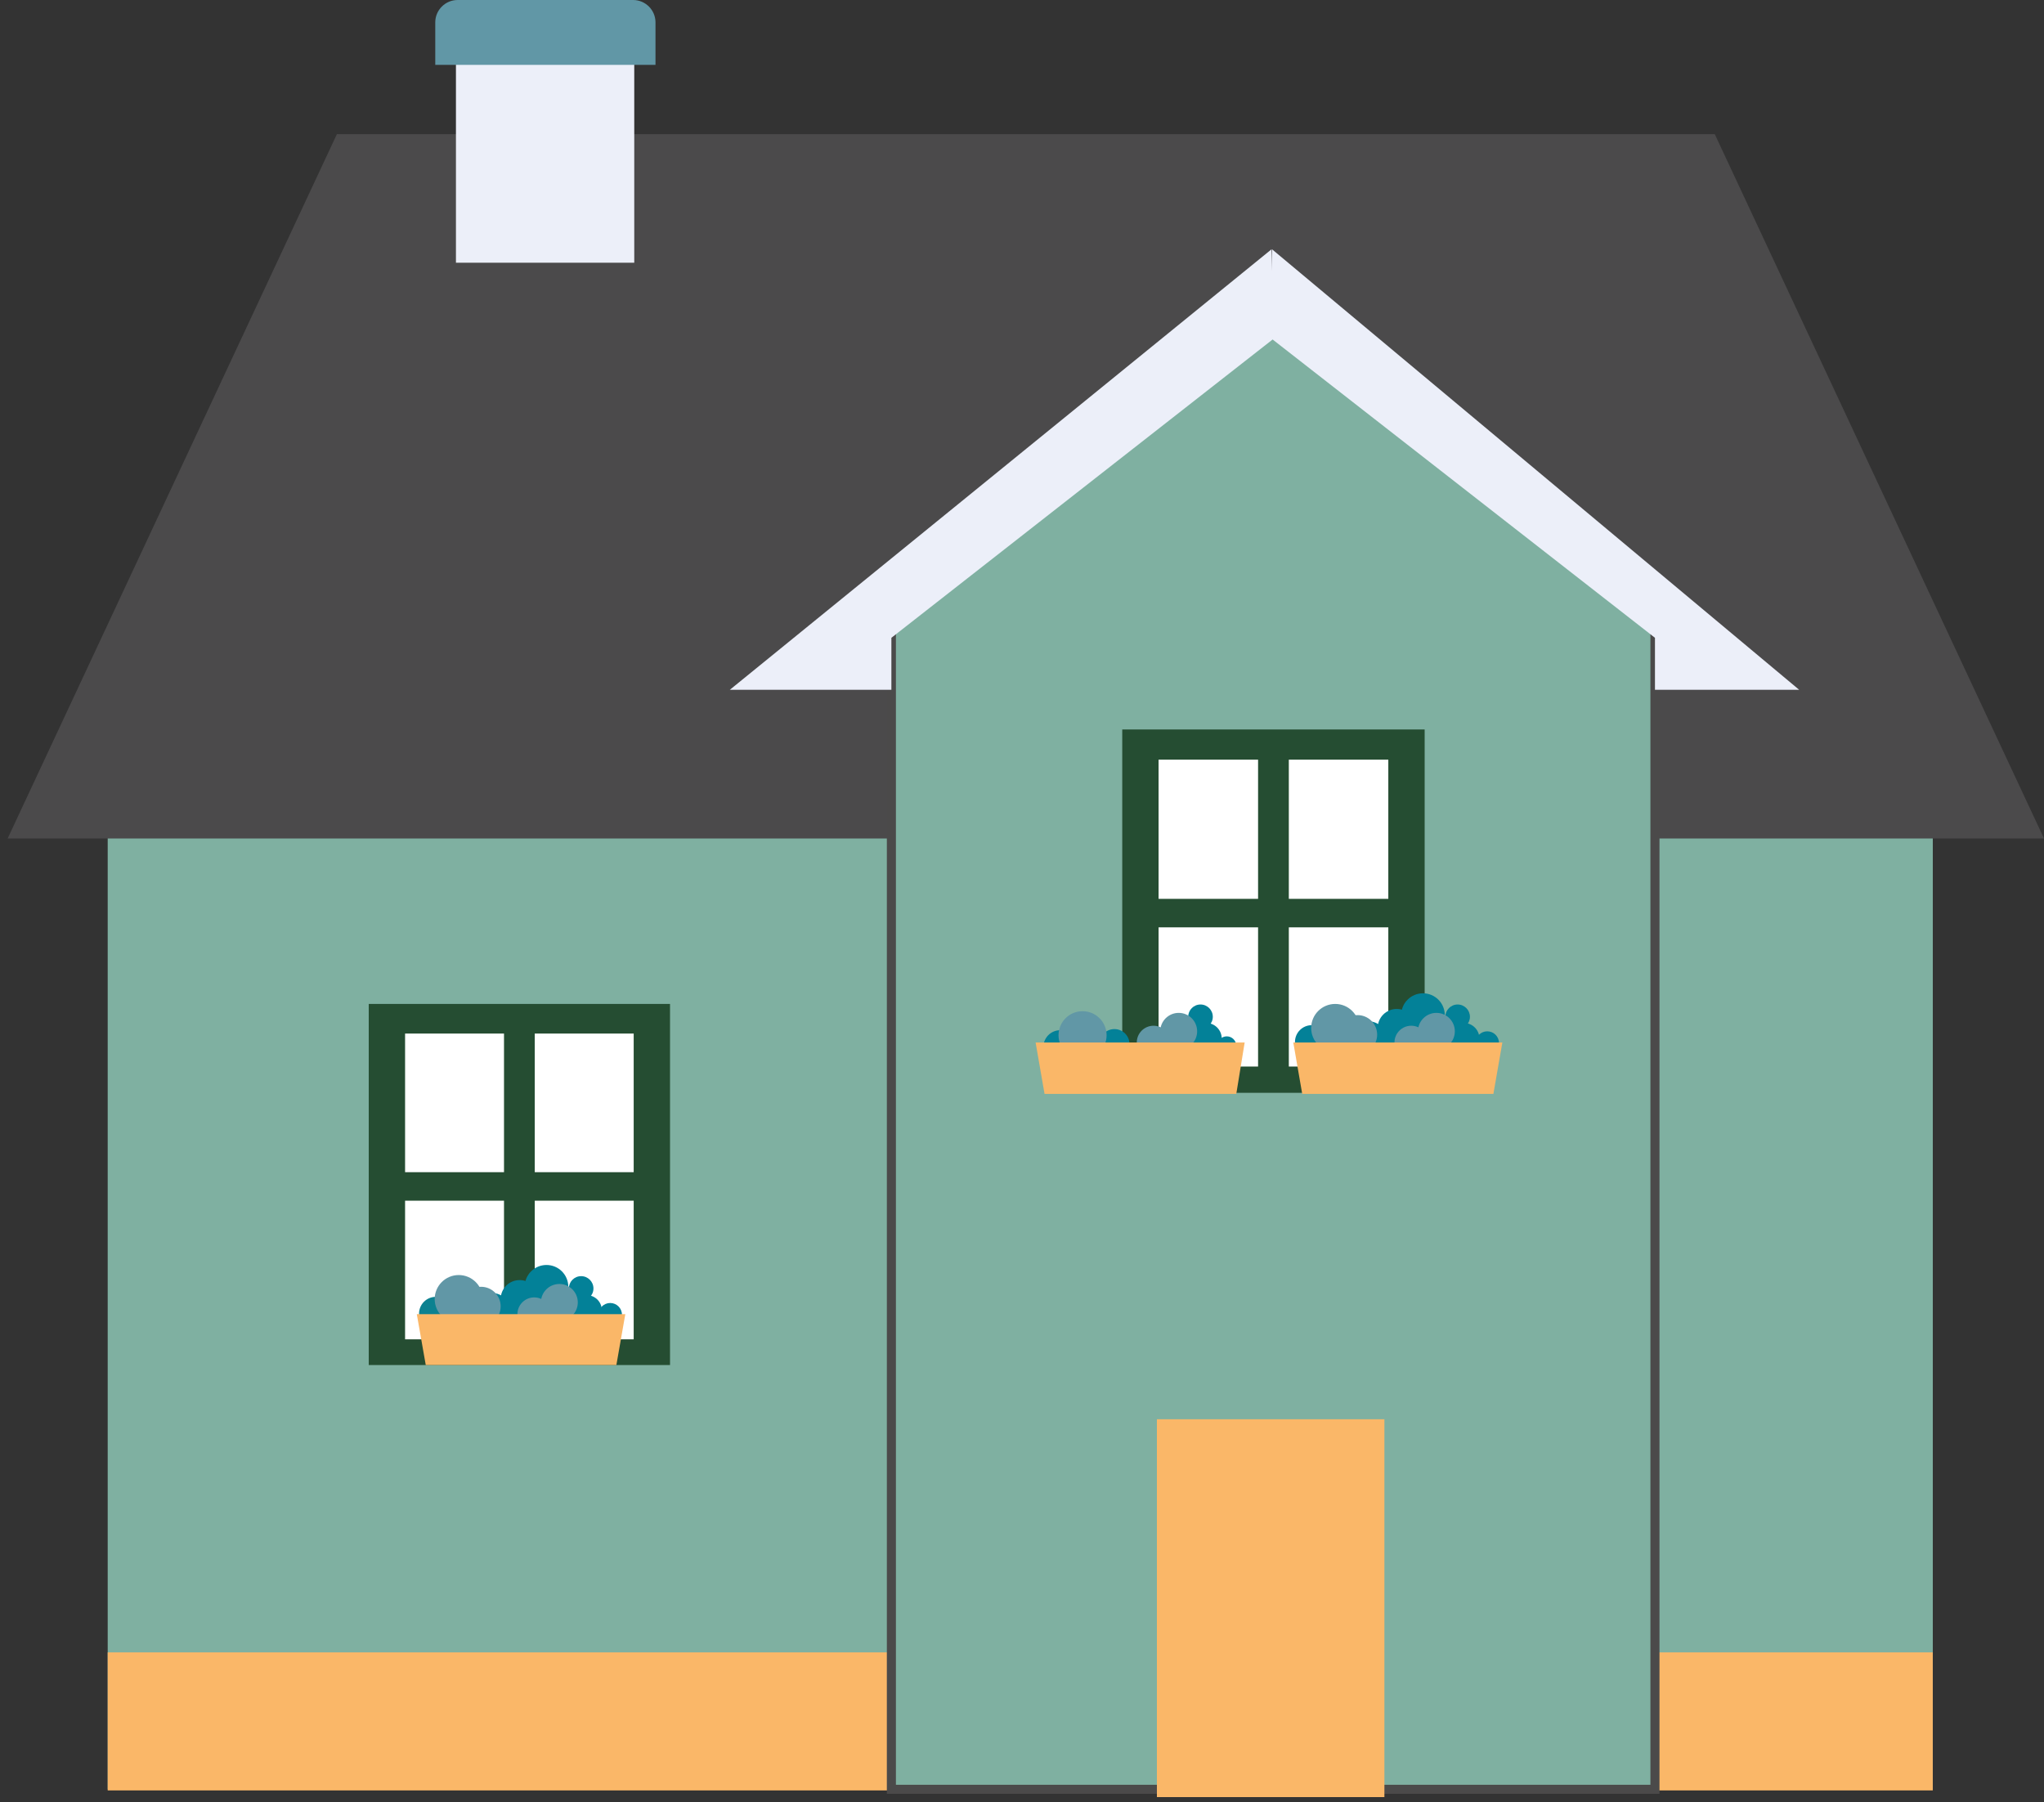 <svg width="169" height="149" viewBox="0 0 169 149" fill="none" xmlns="http://www.w3.org/2000/svg">
<rect x="0" y="0" width="169" height="149" fill="#333333" stroke="none"/>
<g clip-path="url(#clip0_1_636)">
<path d="M159.803 66.044H8.905V147.94H159.803V66.044Z" fill="#7FB0A1"/>
<path d="M159.803 66.044H131.38V147.94H159.803V66.044Z" fill="#7FB0A1"/>
<path d="M159.803 136.617H8.905V148.033H159.803V136.617Z" fill="#FAB768"/>
<path d="M141.778 11.092L169 69.326H0.632L27.854 11.092H141.778Z" fill="#4B4A4B"/>
<path d="M52.441 4.16H37.698V21.722H52.441V4.16Z" fill="#ECEFF9"/>
<path d="M37.79 -3.05176e-05H52.349C53.365 -3.05176e-05 54.197 0.832 54.197 1.849V5.361H35.988V1.849C35.988 0.832 36.82 -3.05176e-05 37.837 -3.05176e-05H37.79Z" fill="#6197A6"/>
<path d="M105.406 26.898L73.701 51.717V147.94H136.833V51.717L105.406 26.898Z" fill="#7FB0A1" stroke="#4B4A4A" stroke-width="0.75" stroke-miterlimit="10"/>
<path d="M105.36 27.961L73.701 52.734V57.032H60.344L105.128 20.613L105.36 27.961Z" fill="#ECEFF9"/>
<path d="M105.082 27.961L136.834 52.734V57.032H148.757L105.175 20.613L105.082 27.961Z" fill="#ECEFF9"/>
<path d="M95.654 148.634H114.464V117.345H95.654V148.634Z" fill="#FAB768"/>
<path d="M92.788 90.354H117.792V60.313H92.788V90.354Z" fill="#254D32"/>
<path d="M104.019 62.809H95.792V74.317H104.019V62.809Z" fill="white"/>
<path d="M114.787 62.809H106.561V74.317H114.787V62.809Z" fill="white"/>
<path d="M104.019 76.674H95.792V88.182H104.019V76.674Z" fill="white"/>
<path d="M114.787 76.674H106.561V88.182H114.787V76.674Z" fill="white"/>
<path d="M87.659 87.951C88.424 87.951 89.045 87.33 89.045 86.564C89.045 85.799 88.424 85.178 87.659 85.178C86.893 85.178 86.272 85.799 86.272 86.564C86.272 87.33 86.893 87.951 87.659 87.951Z" fill="#038198"/>
<path d="M92.142 87.581C92.831 87.581 93.389 87.022 93.389 86.333C93.389 85.644 92.831 85.085 92.142 85.085C91.452 85.085 90.894 85.644 90.894 86.333C90.894 87.022 91.452 87.581 92.142 87.581Z" fill="#038198"/>
<path d="M89.507 87.581C90.605 87.581 91.495 86.691 91.495 85.594C91.495 84.496 90.605 83.606 89.507 83.606C88.41 83.606 87.52 84.496 87.52 85.594C87.52 86.691 88.41 87.581 89.507 87.581Z" fill="#6197A6"/>
<path d="M95.377 87.581C96.143 87.581 96.763 86.96 96.763 86.195C96.763 85.429 96.143 84.808 95.377 84.808C94.611 84.808 93.99 85.429 93.99 86.195C93.99 86.96 94.611 87.581 95.377 87.581Z" fill="#6197A6"/>
<path d="M99.721 87.165C100.436 87.165 101.015 86.586 101.015 85.871C101.015 85.156 100.436 84.577 99.721 84.577C99.006 84.577 98.427 85.156 98.427 85.871C98.427 86.586 99.006 87.165 99.721 87.165Z" fill="#038198"/>
<path d="M99.259 85.085C99.82 85.085 100.276 84.63 100.276 84.069C100.276 83.507 99.82 83.052 99.259 83.052C98.697 83.052 98.242 83.507 98.242 84.069C98.242 84.63 98.697 85.085 99.259 85.085Z" fill="#038198"/>
<path d="M101.431 87.257C101.865 87.257 102.217 86.906 102.217 86.472C102.217 86.038 101.865 85.686 101.431 85.686C100.997 85.686 100.646 86.038 100.646 86.472C100.646 86.906 100.997 87.257 101.431 87.257Z" fill="#038198"/>
<path d="M97.456 86.795C98.299 86.795 98.981 86.113 98.981 85.27C98.981 84.428 98.299 83.745 97.456 83.745C96.614 83.745 95.931 84.428 95.931 85.27C95.931 86.113 96.614 86.795 97.456 86.795Z" fill="#6197A6"/>
<path d="M102.217 90.446H86.364L85.625 86.195H102.91L102.217 90.446Z" fill="#FAB768"/>
<path d="M108.456 87.535C109.222 87.535 109.843 86.914 109.843 86.148C109.843 85.383 109.222 84.762 108.456 84.762C107.69 84.762 107.07 85.383 107.07 86.148C107.07 86.914 107.69 87.535 108.456 87.535Z" fill="#038198"/>
<path d="M113.124 87.581C113.992 87.581 114.695 86.877 114.695 86.01C114.695 85.142 113.992 84.438 113.124 84.438C112.256 84.438 111.552 85.142 111.552 86.01C111.552 86.877 112.256 87.581 113.124 87.581Z" fill="#038198"/>
<path d="M115.481 86.564C116.349 86.564 117.052 85.861 117.052 84.993C117.052 84.125 116.349 83.421 115.481 83.421C114.613 83.421 113.909 84.125 113.909 84.993C113.909 85.861 114.613 86.564 115.481 86.564Z" fill="#038198"/>
<path d="M117.653 85.732C118.649 85.732 119.456 84.925 119.456 83.93C119.456 82.934 118.649 82.127 117.653 82.127C116.658 82.127 115.851 82.934 115.851 83.93C115.851 84.925 116.658 85.732 117.653 85.732Z" fill="#038198"/>
<path d="M110.397 86.98C111.494 86.98 112.384 86.091 112.384 84.993C112.384 83.895 111.494 83.006 110.397 83.006C109.299 83.006 108.409 83.895 108.409 84.993C108.409 86.091 109.299 86.98 110.397 86.98Z" fill="#6197A6"/>
<path d="M112.246 87.165C113.139 87.165 113.864 86.441 113.864 85.547C113.864 84.654 113.139 83.93 112.246 83.93C111.353 83.93 110.628 84.654 110.628 85.547C110.628 86.441 111.353 87.165 112.246 87.165Z" fill="#6197A6"/>
<path d="M116.683 87.581C117.449 87.581 118.069 86.96 118.069 86.195C118.069 85.429 117.449 84.808 116.683 84.808C115.917 84.808 115.296 85.429 115.296 86.195C115.296 86.96 115.917 87.581 116.683 87.581Z" fill="#6197A6"/>
<path d="M121.027 87.165C121.742 87.165 122.321 86.585 122.321 85.871C122.321 85.156 121.742 84.577 121.027 84.577C120.312 84.577 119.733 85.156 119.733 85.871C119.733 86.585 120.312 87.165 121.027 87.165Z" fill="#038198"/>
<path d="M120.518 85.085C121.08 85.085 121.535 84.63 121.535 84.069C121.535 83.507 121.08 83.052 120.518 83.052C119.957 83.052 119.502 83.507 119.502 84.069C119.502 84.63 119.957 85.085 120.518 85.085Z" fill="#038198"/>
<path d="M122.968 87.211C123.504 87.211 123.939 86.777 123.939 86.241C123.939 85.705 123.504 85.27 122.968 85.27C122.432 85.27 121.997 85.705 121.997 86.241C121.997 86.777 122.432 87.211 122.968 87.211Z" fill="#038198"/>
<path d="M118.762 86.795C119.604 86.795 120.287 86.112 120.287 85.27C120.287 84.428 119.604 83.745 118.762 83.745C117.92 83.745 117.237 84.428 117.237 85.27C117.237 86.112 117.92 86.795 118.762 86.795Z" fill="#6197A6"/>
<path d="M123.476 90.446H107.67L106.931 86.195H124.216L123.476 90.446Z" fill="#FAB768"/>
<path d="M30.488 112.862H55.398L55.398 83.006H30.488L30.488 112.862Z" fill="#254D32"/>
<path d="M41.672 85.455H33.492V96.917H41.672V85.455Z" fill="white"/>
<path d="M52.394 85.455H44.214V96.917H52.394V85.455Z" fill="white"/>
<path d="M41.672 99.274H33.492V110.736H41.672V99.274Z" fill="white"/>
<path d="M52.394 99.274H44.214V110.736H52.394V99.274Z" fill="white"/>
<path d="M36.034 109.996C36.8 109.996 37.42 109.376 37.42 108.61C37.42 107.844 36.8 107.223 36.034 107.223C35.268 107.223 34.647 107.844 34.647 108.61C34.647 109.376 35.268 109.996 36.034 109.996Z" fill="#0C8190"/>
<path d="M40.655 110.043C41.523 110.043 42.227 109.339 42.227 108.471C42.227 107.603 41.523 106.9 40.655 106.9C39.788 106.9 39.084 107.603 39.084 108.471C39.084 109.339 39.788 110.043 40.655 110.043Z" fill="#038198"/>
<path d="M42.966 108.98C43.834 108.98 44.538 108.276 44.538 107.408C44.538 106.54 43.834 105.837 42.966 105.837C42.098 105.837 41.395 106.54 41.395 107.408C41.395 108.276 42.098 108.98 42.966 108.98Z" fill="#038198"/>
<path d="M45.185 108.194C46.18 108.194 46.987 107.387 46.987 106.391C46.987 105.396 46.18 104.589 45.185 104.589C44.189 104.589 43.382 105.396 43.382 106.391C43.382 107.387 44.189 108.194 45.185 108.194Z" fill="#038198"/>
<path d="M37.928 109.395C39.026 109.395 39.916 108.506 39.916 107.408C39.916 106.311 39.026 105.421 37.928 105.421C36.831 105.421 35.941 106.311 35.941 107.408C35.941 108.506 36.831 109.395 37.928 109.395Z" fill="#6197A6"/>
<path d="M39.777 109.627C40.671 109.627 41.395 108.902 41.395 108.009C41.395 107.116 40.671 106.392 39.777 106.392C38.884 106.392 38.16 107.116 38.16 108.009C38.16 108.902 38.884 109.627 39.777 109.627Z" fill="#6197A6"/>
<path d="M44.168 110.043C44.934 110.043 45.554 109.422 45.554 108.656C45.554 107.89 44.934 107.27 44.168 107.27C43.402 107.27 42.782 107.89 42.782 108.656C42.782 109.422 43.402 110.043 44.168 110.043Z" fill="#6197A6"/>
<path d="M48.512 109.58C49.202 109.58 49.76 109.022 49.76 108.332C49.76 107.643 49.202 107.085 48.512 107.085C47.823 107.085 47.264 107.643 47.264 108.332C47.264 109.022 47.823 109.58 48.512 109.58Z" fill="#038198"/>
<path d="M48.05 107.547C48.611 107.547 49.067 107.092 49.067 106.53C49.067 105.969 48.611 105.513 48.05 105.513C47.488 105.513 47.033 105.969 47.033 106.53C47.033 107.092 47.488 107.547 48.05 107.547Z" fill="#038198"/>
<path d="M50.453 109.673C50.989 109.673 51.424 109.238 51.424 108.702C51.424 108.166 50.989 107.732 50.453 107.732C49.917 107.732 49.483 108.166 49.483 108.702C49.483 109.238 49.917 109.673 50.453 109.673Z" fill="#038198"/>
<path d="M46.247 109.211C47.09 109.211 47.773 108.528 47.773 107.686C47.773 106.843 47.09 106.16 46.247 106.16C45.405 106.16 44.722 106.843 44.722 107.686C44.722 108.528 45.405 109.211 46.247 109.211Z" fill="#6197A6"/>
<path d="M50.962 112.862H35.202L34.462 108.656H51.701L50.962 112.862Z" fill="#FAB768"/>
</g>
<defs>
<clipPath id="clip0_1_636">
<rect width="168.368" height="148.587" fill="white" transform="translate(0.632)"/>
</clipPath>
</defs>
</svg>
